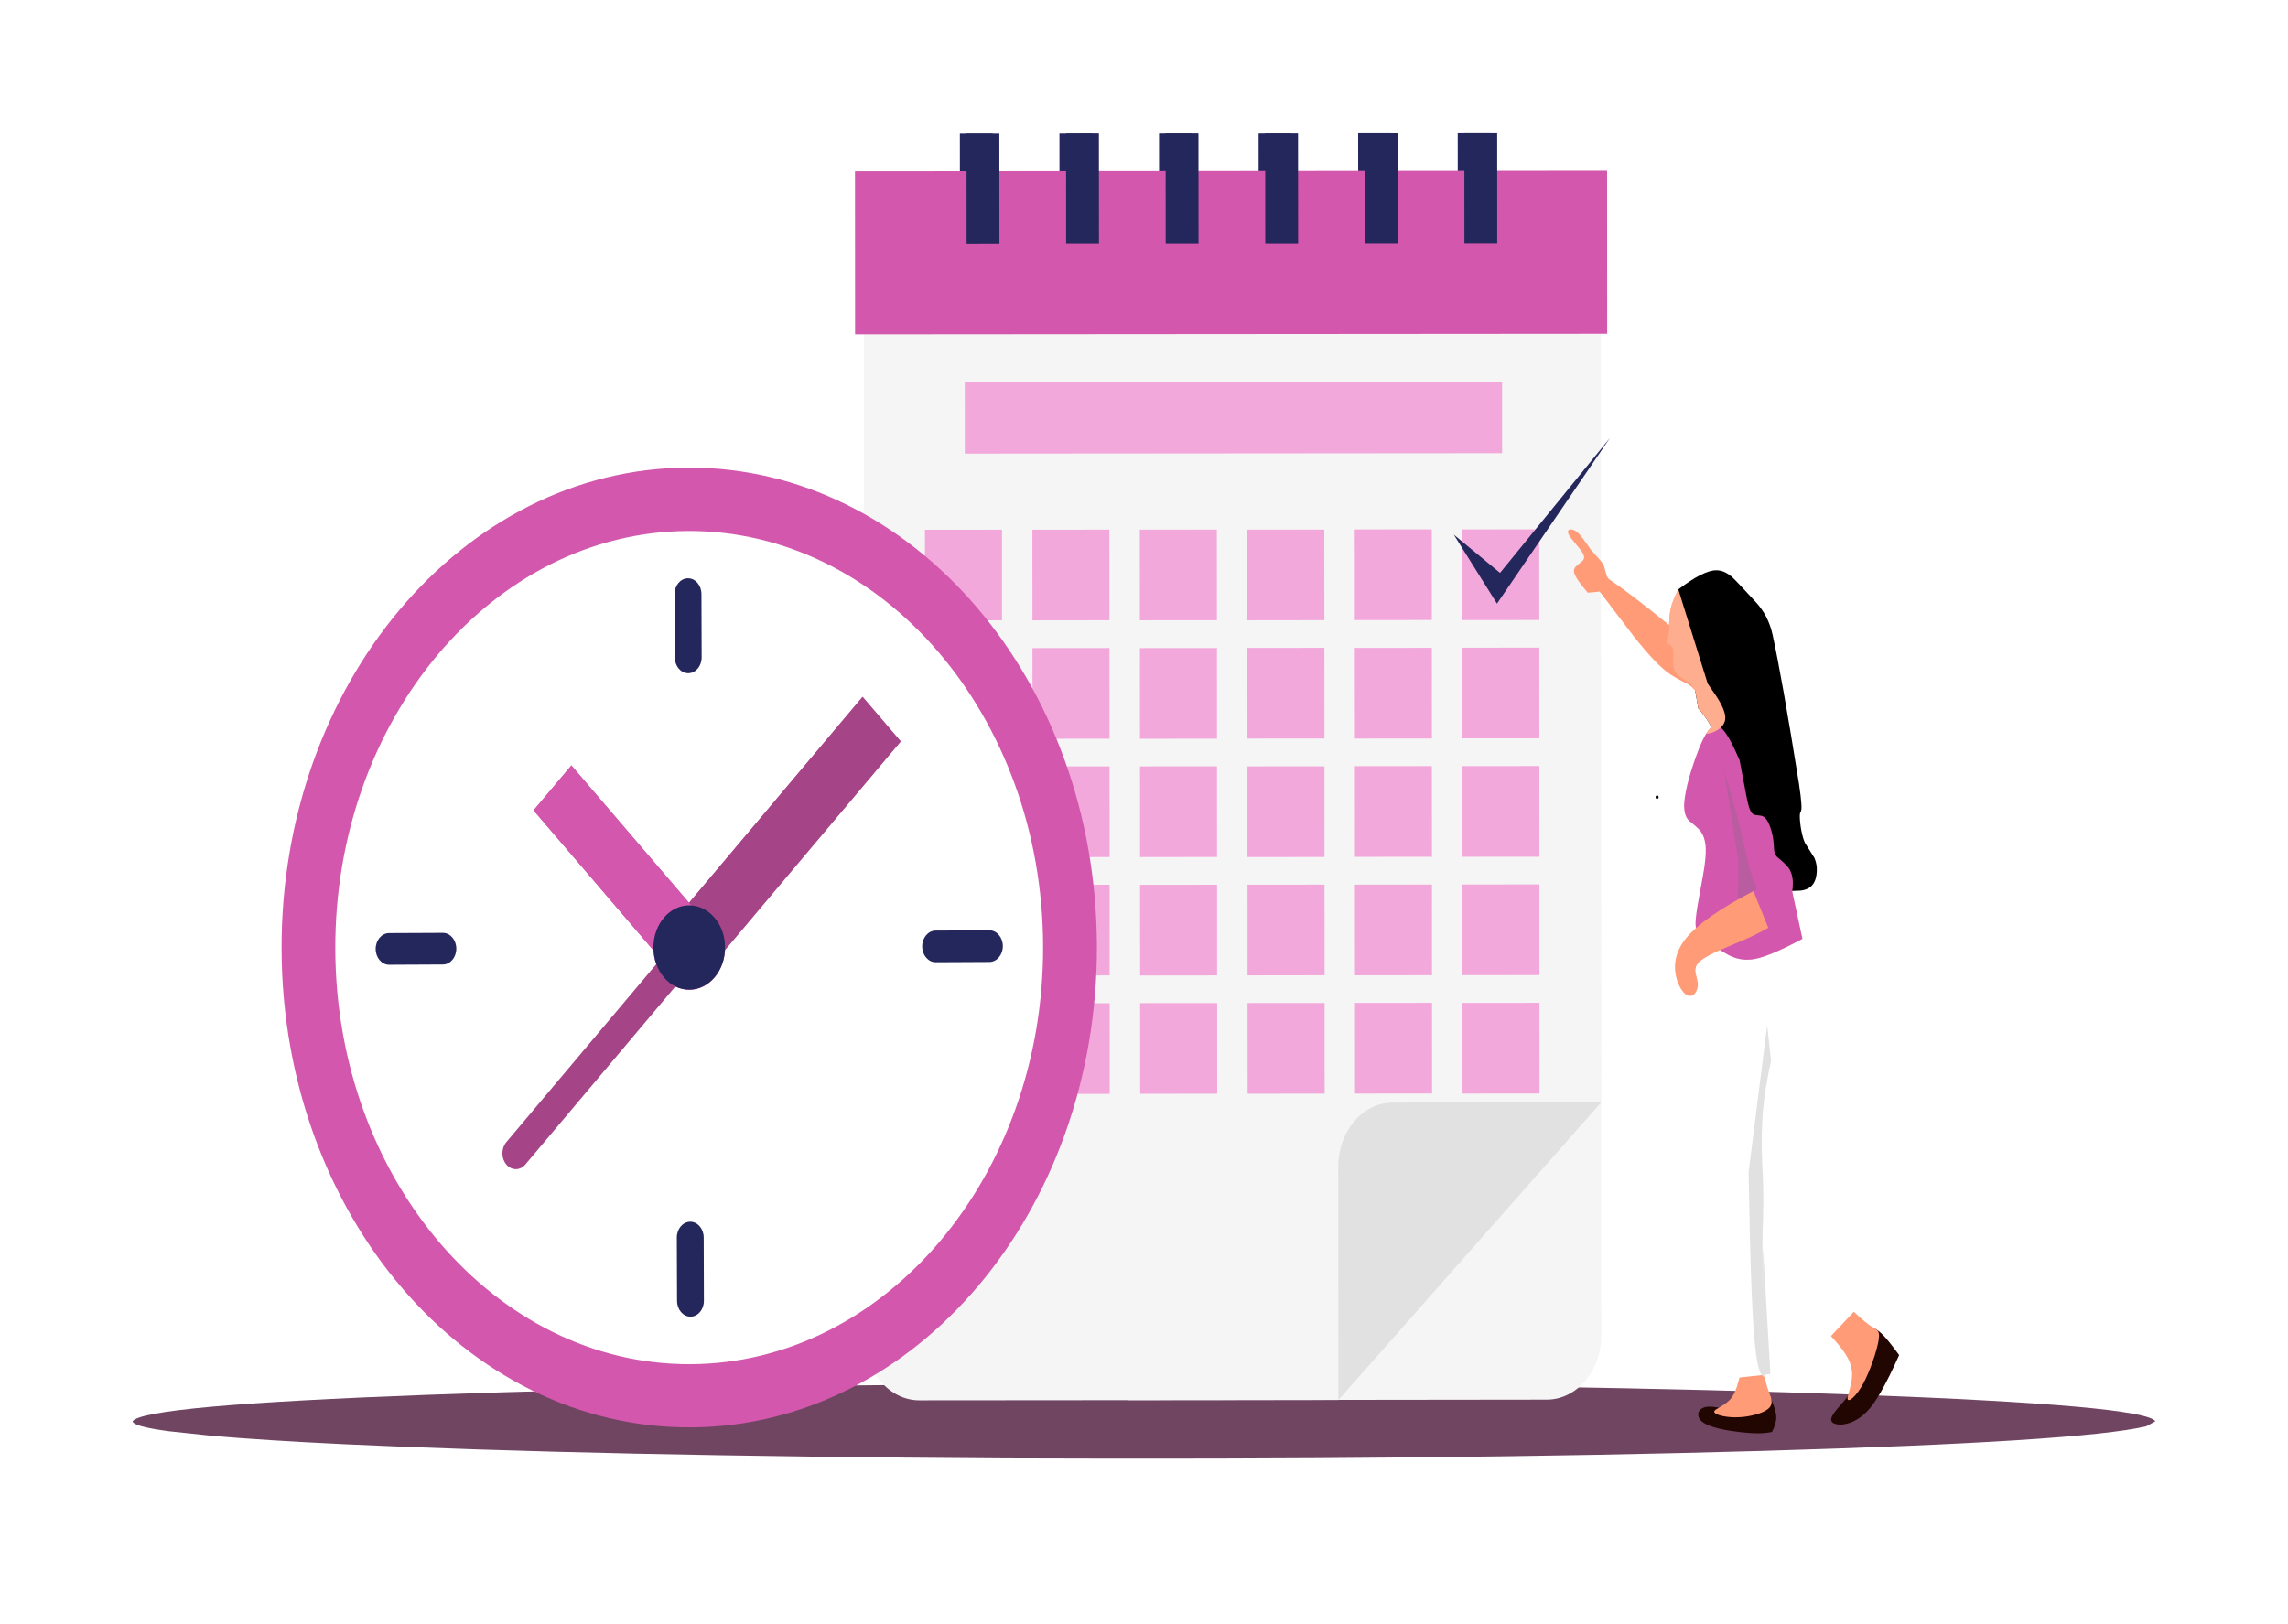 <svg width="69" height="49" viewBox="0 0 69 49" fill="none" xmlns="http://www.w3.org/2000/svg">
<g filter="url(#filter0_d_51_7283)">
<path d="M65 38.874L64.722 39.027C63.402 39.336 59.541 39.583 53.138 39.768C46.69 39.953 39.098 40.028 30.361 39.993C22.023 39.944 15.354 39.801 10.355 39.564C8.753 39.487 7.434 39.404 6.397 39.313L5.089 39.174C4.371 39.078 4.008 38.978 4 38.874C4.218 38.554 7.196 38.287 12.933 38.075C18.671 37.862 25.86 37.752 34.5 37.744C43.14 37.752 50.329 37.862 56.067 38.075C61.804 38.287 64.782 38.554 65 38.874Z" fill="#6F4562"/>
<path d="M28.947 0.012L29.442 0.012L29.937 0.012C29.938 1.129 29.938 2.247 29.939 3.364C29.609 3.365 29.279 3.365 28.949 3.365C28.948 2.247 28.948 1.13 28.947 0.012Z" fill="#24275B"/>
<path d="M31.95 0.009L32.94 0.008L32.942 3.36L31.952 3.361L31.95 0.009Z" fill="#24275B"/>
<path d="M34.953 0.007L35.447 0.006L35.942 0.006C35.943 1.123 35.944 2.241 35.944 3.358C35.614 3.359 35.284 3.359 34.955 3.359C34.954 2.242 34.953 1.124 34.953 0.007Z" fill="#24275B"/>
<path d="M40.958 0.001L41.948 0L41.95 3.353L40.96 3.353L40.958 0.001Z" fill="#24275B"/>
<path d="M37.956 0.007L38.45 0.006L38.945 0.006C38.946 1.123 38.947 2.241 38.947 3.358C38.617 3.359 38.287 3.359 37.957 3.359C37.957 2.242 37.956 1.124 37.956 0.007Z" fill="#24275B"/>
<path d="M43.961 0.001L44.456 0L44.951 0C44.951 1.117 44.952 2.235 44.953 3.352C44.623 3.353 44.293 3.353 43.963 3.353C43.962 2.236 43.962 1.118 43.961 0.001Z" fill="#24275B"/>
<path d="M46.648 38.221C47.556 38.22 48.292 37.352 48.291 36.282L48.265 5.283C48.264 4.213 47.527 3.347 46.619 3.348L27.697 3.369C26.788 3.371 26.052 4.238 26.053 5.308L26.073 29.273L34.011 38.236L46.648 38.221L46.648 38.221Z" fill="#F5F5F5"/>
<path d="M27.726 38.242C26.817 38.242 26.08 37.375 26.079 36.305L26.062 5.306C26.062 4.236 26.798 3.369 27.706 3.368L46.629 3.354C47.537 3.353 48.274 4.22 48.275 5.289L48.288 29.254L40.362 38.232L27.726 38.242V38.242Z" fill="#F5F5F5"/>
<path d="M48.287 29.256L42.001 29.261C41.093 29.261 40.357 30.129 40.357 31.199L40.361 38.234L48.287 29.256Z" fill="#E1E1E1"/>
<path d="M27.894 11.981L29.055 11.98L30.217 11.979C30.217 12.89 30.218 13.802 30.218 14.713C29.444 14.714 28.67 14.715 27.896 14.716L27.894 11.981Z" fill="#F3A8DB"/>
<path d="M31.134 11.979L33.457 11.977L33.459 14.711L31.136 14.714L31.134 11.979Z" fill="#F3A8DB"/>
<path d="M34.374 11.977L35.536 11.976L36.697 11.975C36.698 12.886 36.698 13.798 36.699 14.71C35.925 14.71 35.151 14.711 34.376 14.712C34.376 13.8 34.375 12.888 34.374 11.977Z" fill="#F3A8DB"/>
<path d="M37.615 11.977L39.938 11.975L39.94 14.709L37.617 14.712L37.615 11.977Z" fill="#F3A8DB"/>
<path d="M40.856 11.971L42.018 11.97L43.179 11.969C43.18 12.88 43.18 13.792 43.181 14.704C42.407 14.704 41.633 14.705 40.858 14.706C40.858 13.794 40.857 12.883 40.856 11.971Z" fill="#F3A8DB"/>
<path d="M44.097 11.971L46.419 11.969L46.421 14.704L44.099 14.706L44.097 11.971Z" fill="#F3A8DB"/>
<path d="M27.896 15.553L29.057 15.552L30.218 15.551C30.219 16.462 30.22 17.374 30.22 18.286C29.446 18.286 28.672 18.287 27.898 18.288L27.896 15.553Z" fill="#F8D58A"/>
<path d="M31.136 15.551L33.459 15.549L33.461 18.284L31.138 18.286L31.136 15.551Z" fill="#F3A8DB"/>
<path d="M34.377 15.551L35.538 15.55L36.7 15.549C36.7 16.46 36.701 17.372 36.701 18.284C35.927 18.284 35.153 18.285 34.379 18.286C34.378 17.374 34.378 16.463 34.377 15.551Z" fill="#F3A8DB"/>
<path d="M37.618 15.545L39.94 15.543L39.942 18.278L37.62 18.28L37.618 15.545Z" fill="#F3A8DB"/>
<path d="M40.858 15.545L42.02 15.544L43.181 15.543C43.182 16.454 43.182 17.366 43.183 18.278C42.409 18.279 41.635 18.279 40.86 18.28C40.86 17.368 40.859 16.457 40.858 15.545Z" fill="#F3A8DB"/>
<path d="M44.099 15.539L46.421 15.537L46.423 18.272L44.1 18.274L44.099 15.539Z" fill="#F3A8DB"/>
<path d="M27.898 19.121L29.06 19.12L30.221 19.119C30.222 20.031 30.222 20.942 30.223 21.854C29.449 21.855 28.674 21.855 27.9 21.856L27.898 19.121Z" fill="#F8D58A"/>
<path d="M31.138 19.121L33.461 19.119L33.463 21.854L31.14 21.856L31.138 19.121Z" fill="#F3A8DB"/>
<path d="M34.379 19.119L35.54 19.118L36.701 19.117C36.702 20.029 36.703 20.941 36.703 21.852C35.929 21.853 35.155 21.854 34.381 21.854C34.38 20.943 34.38 20.031 34.379 19.119Z" fill="#F3A8DB"/>
<path d="M37.62 19.119L39.942 19.117L39.944 21.852L37.621 21.854L37.62 19.119Z" fill="#F3A8DB"/>
<path d="M40.86 19.113L42.021 19.112L43.182 19.111C43.183 20.023 43.184 20.935 43.184 21.846C42.41 21.847 41.636 21.848 40.862 21.848C40.861 20.937 40.861 20.025 40.86 19.113Z" fill="#F3A8DB"/>
<path d="M44.1 19.111L46.423 19.109L46.425 21.844L44.102 21.846L44.1 19.111Z" fill="#F3A8DB"/>
<path d="M27.899 22.694L29.061 22.692L30.222 22.691C30.223 23.603 30.223 24.515 30.224 25.426C29.45 25.427 28.675 25.428 27.901 25.428L27.899 22.694Z" fill="#F8D58A"/>
<path d="M31.14 22.692L33.462 22.689L33.464 25.424L31.142 25.427L31.14 22.692Z" fill="#F3A8DB"/>
<path d="M34.381 22.692L35.542 22.691L36.703 22.689C36.704 23.601 36.705 24.513 36.705 25.424C35.931 25.425 35.157 25.426 34.383 25.427C34.382 24.515 34.382 23.603 34.381 22.692Z" fill="#F3A8DB"/>
<path d="M37.622 22.688L39.944 22.686L39.946 25.42L37.623 25.423L37.622 22.688Z" fill="#F3A8DB"/>
<path d="M40.861 22.686L42.023 22.685L43.184 22.684C43.184 23.595 43.185 24.507 43.186 25.418C42.412 25.419 41.637 25.42 40.863 25.421C40.863 24.509 40.862 23.597 40.861 22.686Z" fill="#F3A8DB"/>
<path d="M44.102 22.682L46.425 22.68L46.426 25.414L44.104 25.417L44.102 22.682Z" fill="#F3A8DB"/>
<path d="M27.901 26.266L29.062 26.265L30.224 26.264C30.224 27.175 30.225 28.087 30.225 28.998C29.451 28.999 28.677 29 27.903 29.001L27.901 26.266Z" fill="#F8D58A"/>
<path d="M31.142 26.266L33.464 26.264L33.466 28.998L31.143 29.001L31.142 26.266Z" fill="#F3A8DB"/>
<path d="M34.383 26.26L35.544 26.259L36.706 26.258C36.706 27.169 36.707 28.081 36.708 28.993C35.934 28.993 35.159 28.994 34.385 28.995C34.385 28.083 34.384 27.172 34.383 26.26Z" fill="#F3A8DB"/>
<path d="M37.623 26.258L39.946 26.256L39.948 28.991L37.625 28.993L37.623 26.258Z" fill="#F3A8DB"/>
<path d="M40.863 26.254L42.025 26.253L43.186 26.252C43.187 27.164 43.187 28.075 43.188 28.987C42.414 28.988 41.639 28.988 40.865 28.989C40.865 28.077 40.864 27.166 40.863 26.254Z" fill="#F3A8DB"/>
<path d="M44.104 26.254L46.426 26.252L46.428 28.987L44.106 28.989L44.104 26.254Z" fill="#F3A8DB"/>
<path d="M25.784 1.164L37.125 1.155L48.465 1.146C48.466 2.787 48.467 4.427 48.468 6.067C40.907 6.072 33.347 6.078 25.787 6.084C25.786 4.444 25.785 2.804 25.784 1.164Z" fill="#D357AC"/>
<path d="M29.148 0.012L29.643 0.012L30.138 0.012C30.138 1.129 30.139 2.247 30.14 3.364C29.81 3.365 29.48 3.365 29.15 3.365C29.149 2.248 29.149 1.13 29.148 0.012Z" fill="#24275B"/>
<path d="M32.15 0.007L33.14 0.006L33.142 3.358L32.152 3.359L32.15 0.007Z" fill="#24275B"/>
<path d="M35.152 0.007L35.647 0.006L36.142 0.006C36.143 1.123 36.143 2.241 36.144 3.358C35.814 3.359 35.484 3.359 35.154 3.359C35.154 2.242 35.153 1.124 35.152 0.007Z" fill="#24275B"/>
<path d="M41.158 0.003L42.148 0.002L42.149 3.354L41.16 3.355L41.158 0.003Z" fill="#24275B"/>
<path d="M38.155 0.007L38.65 0.006L39.145 0.006C39.146 1.123 39.146 2.241 39.147 3.358C38.817 3.359 38.487 3.359 38.157 3.359C38.157 2.242 38.156 1.124 38.155 0.007Z" fill="#24275B"/>
<path d="M44.161 0.001L44.656 0L45.151 0C45.151 1.118 45.152 2.235 45.152 3.353C44.822 3.353 44.492 3.353 44.163 3.353C44.162 2.236 44.161 1.118 44.161 0.001Z" fill="#24275B"/>
<path d="M29.095 7.534L45.298 7.521L45.299 9.671L29.096 9.684L29.095 7.534Z" fill="#F3A8DB"/>
<path d="M50.019 20.048C50.018 20.077 49.998 20.101 49.973 20.1C49.948 20.1 49.928 20.076 49.929 20.047C49.929 20.017 49.949 19.994 49.974 19.994C49.999 19.995 50.019 20.019 50.019 20.048Z" fill="black"/>
<path d="M43.843 12.128L44.494 13.169L45.145 14.21C46.282 12.543 47.418 10.875 48.555 9.207C47.449 10.565 46.343 11.924 45.237 13.282L43.843 12.128Z" fill="#24275B"/>
<path d="M20.736 10.106C13.947 10.138 8.465 16.646 8.492 24.641C8.52 32.636 14.047 39.091 20.836 39.058C27.625 39.026 33.107 32.518 33.08 24.523C33.052 16.528 27.525 10.073 20.736 10.106Z" fill="#D357AC"/>
<path d="M20.024 25.488C20.22 25.718 20.491 25.859 20.789 25.858C21.362 25.855 21.831 25.325 21.863 24.661L27.164 18.367L26.013 17.023L20.78 23.235L17.231 19.09L16.09 20.445L19.707 24.671C19.724 24.99 19.843 25.277 20.024 25.488ZM20.741 12.018C26.626 11.989 31.434 17.604 31.457 24.534C31.482 31.463 26.713 37.124 20.828 37.152C14.944 37.181 10.136 31.566 10.112 24.636C10.088 17.707 14.857 12.046 20.741 12.018Z" fill="white"/>
<path d="M20.85 23.315L20.781 23.235L17.232 19.09L16.09 20.445L19.708 24.671C19.706 24.644 19.705 24.617 19.705 24.59L20.781 23.312C20.804 23.312 20.827 23.313 20.85 23.315Z" fill="#D357AC"/>
<path d="M27.164 18.364L26.013 17.02L20.78 23.231L20.849 23.311L21.866 24.576C21.866 24.604 21.865 24.63 21.863 24.657L27.164 18.364Z" fill="#A54486"/>
<path d="M20.43 24.328L15.268 30.456C15.111 30.643 15.112 30.945 15.271 31.131C15.35 31.224 15.454 31.27 15.558 31.269C15.662 31.269 15.765 31.222 15.844 31.128L21.006 25L20.43 24.328Z" fill="#A54486"/>
<path d="M20.79 25.856C21.386 25.853 21.869 25.28 21.866 24.578C21.864 23.876 21.377 23.308 20.781 23.311C20.185 23.313 19.702 23.887 19.705 24.588C19.707 25.29 20.194 25.859 20.79 25.856Z" fill="#24275B"/>
<path d="M20.757 16.309C20.533 16.31 20.351 16.097 20.35 15.834L20.343 13.925C20.342 13.661 20.523 13.446 20.747 13.445C20.971 13.444 21.153 13.657 21.154 13.921L21.16 15.83C21.161 16.093 20.981 16.308 20.757 16.309Z" fill="#24275B"/>
<path d="M29.839 25.019L28.218 25.027C27.994 25.028 27.812 24.815 27.811 24.551C27.81 24.288 27.991 24.073 28.215 24.072L29.836 24.064C30.06 24.063 30.242 24.276 30.243 24.54C30.244 24.803 30.063 25.018 29.839 25.019Z" fill="#24275B"/>
<path d="M20.825 35.719C20.601 35.72 20.419 35.507 20.418 35.244L20.411 33.335C20.41 33.071 20.591 32.857 20.815 32.855C21.039 32.854 21.221 33.067 21.222 33.331L21.228 35.24C21.229 35.503 21.049 35.718 20.825 35.719Z" fill="#24275B"/>
<path d="M13.357 25.095L11.736 25.103C11.512 25.104 11.33 24.891 11.329 24.628C11.328 24.364 11.509 24.149 11.733 24.148L13.354 24.141C13.578 24.14 13.76 24.352 13.761 24.616C13.762 24.88 13.581 25.094 13.357 25.095Z" fill="#24275B"/>
<path d="M56.429 36.02L55.988 37.632C55.92 37.801 55.846 37.943 55.768 38.056C55.747 38.1 55.613 38.264 55.366 38.548C55.319 38.608 55.284 38.66 55.261 38.703C55.199 38.815 55.214 38.893 55.304 38.938C55.434 38.992 55.599 38.985 55.799 38.916C55.985 38.848 56.152 38.736 56.3 38.58C56.553 38.334 56.877 37.767 57.273 36.877C57.054 36.579 56.892 36.377 56.786 36.271C56.684 36.165 56.565 36.081 56.429 36.02" fill="#220601"/>
<path d="M53.403 38.176L52.532 38.462L52.131 38.52C51.915 38.473 51.762 38.446 51.673 38.439C51.561 38.429 51.472 38.432 51.406 38.451C51.244 38.506 51.185 38.607 51.229 38.753C51.283 38.913 51.535 39.037 51.987 39.126C52.264 39.181 52.553 39.216 52.854 39.233C53.07 39.245 53.265 39.233 53.439 39.196C53.531 39.013 53.574 38.859 53.567 38.735C53.566 38.618 53.511 38.432 53.403 38.176" fill="#220601"/>
<path d="M52.507 37.334C52.43 37.72 52.342 37.984 52.245 38.124C52.203 38.19 52.151 38.248 52.089 38.298C52.055 38.326 52.018 38.353 51.977 38.38L51.749 38.518C51.716 38.542 51.699 38.562 51.697 38.579C51.691 38.615 51.737 38.651 51.836 38.685C51.935 38.718 52.057 38.74 52.202 38.75C52.48 38.767 52.755 38.733 53.027 38.647C53.269 38.567 53.4 38.467 53.421 38.346C53.431 38.301 53.429 38.251 53.416 38.195C53.415 38.171 53.378 38.065 53.305 37.876C53.292 37.839 53.281 37.801 53.27 37.76C53.241 37.649 53.22 37.522 53.205 37.38L52.507 37.334" fill="#FF9B77"/>
<path d="M55.731 35.406L55.03 36.108C55.478 36.564 55.737 36.914 55.806 37.159C55.846 37.278 55.861 37.406 55.85 37.543C55.845 37.612 55.834 37.688 55.817 37.768L55.721 38.143C55.713 38.187 55.716 38.215 55.73 38.228C55.774 38.254 55.852 38.203 55.964 38.076C56.067 37.954 56.164 37.799 56.254 37.612C56.359 37.393 56.455 37.149 56.54 36.88C56.623 36.611 56.666 36.417 56.667 36.297C56.667 36.216 56.646 36.157 56.603 36.119L56.553 36.081C56.458 36.026 56.401 35.991 56.381 35.975C56.339 35.946 56.293 35.911 56.243 35.871C56.138 35.786 55.968 35.632 55.733 35.408" fill="#FF9B77"/>
<path d="M51.76 13.203C51.504 13.201 51.119 13.395 50.607 13.784L51.214 17.367C51.474 17.666 51.64 17.939 51.711 18.186C51.746 18.293 51.774 18.422 51.795 18.573C51.866 19.376 51.918 19.825 51.954 19.918C52.008 20.174 52.117 20.452 52.282 20.752L53.131 22.246C53.24 22.429 53.33 22.56 53.402 22.639C53.523 22.824 53.789 22.901 54.202 22.87C54.617 22.872 54.812 22.634 54.788 22.157C54.779 22.062 54.756 21.97 54.719 21.882L54.436 21.431C54.394 21.347 54.357 21.222 54.324 21.057C54.293 20.888 54.277 20.742 54.277 20.621C54.278 20.575 54.281 20.544 54.286 20.529C54.311 20.48 54.324 20.442 54.325 20.414C54.329 20.389 54.33 20.341 54.326 20.268C54.318 20.127 54.294 19.919 54.253 19.644C53.912 17.517 53.647 16.019 53.457 15.149C53.373 14.764 53.203 14.434 52.945 14.158C52.429 13.597 52.179 13.338 52.196 13.378C52.055 13.261 51.91 13.203 51.76 13.203" fill="black"/>
<path d="M54.176 24.24L52.627 24.724L51.942 24.429L51.264 24.667L51.153 24.43L50.942 25.069C50.911 24.654 50.869 24.591 50.817 24.878C50.779 25.08 50.763 25.249 50.768 25.385C50.776 25.49 50.834 25.387 50.943 25.076C50.952 25.344 50.94 25.53 50.907 25.633C50.887 25.684 50.861 25.708 50.831 25.705L50.656 25.641L50.806 26.964C50.95 28.601 51.04 29.575 51.076 29.888C51.138 30.476 51.202 31.027 51.268 31.54C51.428 32.802 51.739 34.816 52.202 37.58L53.391 37.454L53.167 33.61L55.018 36.515L56.021 35.448C54.315 32.915 53.348 31.534 53.118 31.304C53.267 31.103 53.395 30.809 53.504 30.422C53.565 30.259 53.789 29.383 54.177 27.792L54.288 27.419L54.512 26.799C54.562 26.632 54.596 26.48 54.615 26.345C54.726 25.8 54.581 25.103 54.182 24.255" fill="white"/>
<path d="M54.034 22.818L52.691 22.845C52.889 23.18 53.007 23.419 53.044 23.56C53.095 23.734 53.088 23.874 53.021 23.98C52.959 24.085 52.821 24.179 52.609 24.26C52.435 24.33 52.119 24.411 51.662 24.501C51.896 24.683 52.089 24.803 52.241 24.863C52.407 24.932 52.576 24.961 52.749 24.949C53.051 24.945 53.587 24.735 54.357 24.322L54.034 22.82" fill="#D357AC"/>
<path d="M47.371 11.969C47.285 11.974 47.264 12.024 47.305 12.12C47.322 12.154 47.347 12.192 47.38 12.234L47.681 12.607C47.733 12.679 47.763 12.741 47.771 12.792C47.777 12.83 47.766 12.869 47.737 12.907L47.519 13.094C47.494 13.118 47.477 13.149 47.468 13.187C47.451 13.269 47.505 13.394 47.629 13.563C47.68 13.634 47.764 13.74 47.882 13.879C48.048 13.868 48.158 13.857 48.213 13.846C48.23 13.845 48.246 13.853 48.26 13.869L49.278 15.207C49.516 15.506 49.726 15.75 49.907 15.938C50.057 16.094 50.196 16.217 50.324 16.308C50.395 16.367 50.592 16.48 50.913 16.646C50.973 16.683 51.028 16.729 51.078 16.782C51.144 16.852 51.213 16.96 51.284 17.106L51.6 17.855C51.631 17.916 51.662 17.949 51.694 17.952C51.743 17.959 51.793 17.851 51.846 17.629L51.572 17.067C51.458 16.94 51.367 16.808 51.298 16.671C51.227 16.535 51.167 16.388 51.116 16.228C51.074 16.103 51.032 15.936 50.989 15.729C50.836 14.908 50.71 14.26 50.609 13.785C50.494 14.024 50.422 14.203 50.394 14.323C50.377 14.39 50.365 14.458 50.357 14.528L50.335 14.853C49.512 14.186 48.91 13.728 48.53 13.477C48.501 13.45 48.476 13.416 48.458 13.376L48.373 13.082C48.355 13.035 48.328 12.988 48.293 12.942L47.988 12.596C47.764 12.278 47.642 12.117 47.624 12.11C47.545 12.023 47.462 11.976 47.373 11.969" fill="#FF9B77"/>
<path d="M51.747 17.889C51.602 17.875 51.437 18.096 51.249 18.55C50.99 19.216 50.838 19.76 50.794 20.183C50.777 20.369 50.797 20.522 50.852 20.64C50.869 20.678 50.897 20.718 50.934 20.757C51.151 20.928 51.273 21.042 51.301 21.1C51.37 21.199 51.413 21.326 51.432 21.482C51.45 21.623 51.443 21.819 51.41 22.07C51.406 22.142 51.333 22.567 51.189 23.345C51.163 23.511 51.146 23.64 51.139 23.733C51.119 23.978 51.154 24.1 51.245 24.1C51.308 24.102 51.401 24.056 51.525 23.963L52.194 23.4L52.445 23.209C52.586 23.111 52.705 23.051 52.803 23.026C52.921 22.994 53.04 23.002 53.159 23.049C53.228 23.062 53.394 23.184 53.656 23.416C53.711 23.45 53.758 23.457 53.798 23.437C53.933 23.356 54.021 23.135 54.063 22.776C54.081 22.561 54.054 22.389 53.984 22.258C53.954 22.172 53.822 22.035 53.587 21.845C53.559 21.813 53.538 21.778 53.525 21.739C53.516 21.716 53.508 21.683 53.502 21.639C53.492 21.427 53.475 21.273 53.45 21.178C53.416 21.022 53.37 20.89 53.311 20.782C53.268 20.703 53.221 20.652 53.17 20.629C53.154 20.612 53.075 20.598 52.933 20.585C52.911 20.58 52.889 20.571 52.868 20.557C52.832 20.532 52.8 20.485 52.771 20.416C52.742 20.346 52.712 20.238 52.682 20.093L52.462 18.935C52.397 18.786 52.345 18.671 52.306 18.588C52.08 18.112 51.895 17.879 51.753 17.889" fill="#D357AC"/>
<path d="M52.879 22.881C51.866 23.409 51.187 23.885 50.842 24.308C50.507 24.725 50.428 25.176 50.606 25.662C50.748 25.977 50.898 26.097 51.055 26.021C51.124 25.975 51.17 25.899 51.194 25.792C51.204 25.743 51.206 25.694 51.2 25.644C51.203 25.635 51.182 25.539 51.136 25.355C51.129 25.312 51.127 25.273 51.13 25.238C51.137 25.153 51.18 25.075 51.26 25.004C51.34 24.932 51.474 24.85 51.661 24.758C51.654 24.753 52.009 24.599 52.727 24.295C52.899 24.216 53.099 24.116 53.328 23.992L52.88 22.884" fill="#FF9B77"/>
<path d="M51.998 19.266L52.424 21.952L52.413 23.125L52.989 22.822C52.888 22.585 52.811 22.366 52.756 22.167C52.735 22.091 52.712 22 52.687 21.894L52.497 21.05C52.459 20.89 52.423 20.741 52.387 20.603C52.309 20.303 52.18 19.859 51.999 19.27" fill="#637079" fill-opacity="0.22"/>
<path d="M54.062 23.064C53.827 23.462 53.608 23.75 53.403 23.927C53.302 24.015 53.187 24.094 53.056 24.163C52.956 24.218 52.786 24.292 52.546 24.384C52.632 24.538 52.711 24.639 52.782 24.686C52.863 24.744 52.957 24.765 53.065 24.751C53.253 24.738 53.644 24.546 54.237 24.176L54.062 23.065" fill="#D357AC"/>
<path d="M53.292 26.932L52.733 31.361C52.779 34.171 52.846 35.935 52.935 36.651C52.995 37.227 53.088 37.523 53.214 37.541C53.218 37.543 53.223 37.544 53.227 37.545C53.223 37.52 53.219 37.494 53.216 37.468L53.378 37.451C53.382 37.447 53.386 37.442 53.39 37.437L53.39 37.437L53.167 33.605L53.157 35.042C53.157 34.175 53.154 33.632 53.149 33.412C53.184 32.554 53.186 31.863 53.156 31.34C53.156 31.34 53.156 31.34 53.156 31.34C53.154 31.311 53.153 31.281 53.151 31.252C53.149 31.218 53.148 31.184 53.146 31.15C53.118 30.544 53.124 30.006 53.164 29.538C53.195 29.126 53.277 28.613 53.411 27.999L53.293 26.936L53.292 26.932Z" fill="#E1E1E1"/>
<path d="M50.613 13.779C50.611 13.781 50.609 13.782 50.607 13.784L50.608 13.787C50.493 14.024 50.422 14.202 50.394 14.322C50.394 14.323 50.393 14.324 50.393 14.326C50.39 14.345 50.388 14.365 50.386 14.386C50.38 14.422 50.372 14.451 50.364 14.473C50.361 14.491 50.359 14.508 50.357 14.526L50.336 14.836C50.339 14.841 50.342 14.847 50.345 14.852C50.344 14.916 50.34 14.978 50.334 15.04C50.329 15.094 50.313 15.187 50.286 15.32C50.282 15.346 50.282 15.367 50.285 15.381C50.286 15.393 50.294 15.406 50.307 15.42C50.374 15.465 50.41 15.492 50.414 15.503C50.431 15.522 50.443 15.545 50.451 15.573C50.458 15.594 50.462 15.625 50.463 15.665C50.456 15.886 50.456 16.012 50.462 16.041C50.47 16.123 50.49 16.193 50.521 16.248C50.549 16.298 50.591 16.347 50.647 16.395L50.982 16.637C51.019 16.674 51.041 16.712 51.05 16.752C51.059 16.761 51.069 16.771 51.078 16.781C51.093 16.797 51.108 16.815 51.124 16.835L51.214 17.367C51.389 17.569 51.522 17.759 51.612 17.937C51.559 17.979 51.505 18.046 51.448 18.14C51.618 18.121 51.765 18.059 51.889 17.953C52.012 17.842 52.055 17.704 52.017 17.539C51.995 17.436 51.945 17.316 51.868 17.18C51.81 17.073 51.688 16.888 51.5 16.623L50.613 13.779Z" fill="#FFAD8F"/>
</g>
<defs>
<filter id="filter0_d_51_7283" x="0" y="0" width="69" height="48.002" filterUnits="userSpaceOnUse" color-interpolation-filters="sRGB">
<feFlood flood-opacity="0" result="BackgroundImageFix"/>
<feColorMatrix in="SourceAlpha" type="matrix" values="0 0 0 0 0 0 0 0 0 0 0 0 0 0 0 0 0 0 127 0" result="hardAlpha"/>
<feOffset dy="4"/>
<feGaussianBlur stdDeviation="2"/>
<feComposite in2="hardAlpha" operator="out"/>
<feColorMatrix type="matrix" values="0 0 0 0 0 0 0 0 0 0 0 0 0 0 0 0 0 0 0.25 0"/>
<feBlend mode="normal" in2="BackgroundImageFix" result="effect1_dropShadow_51_7283"/>
<feBlend mode="normal" in="SourceGraphic" in2="effect1_dropShadow_51_7283" result="shape"/>
</filter>
</defs>
</svg>
